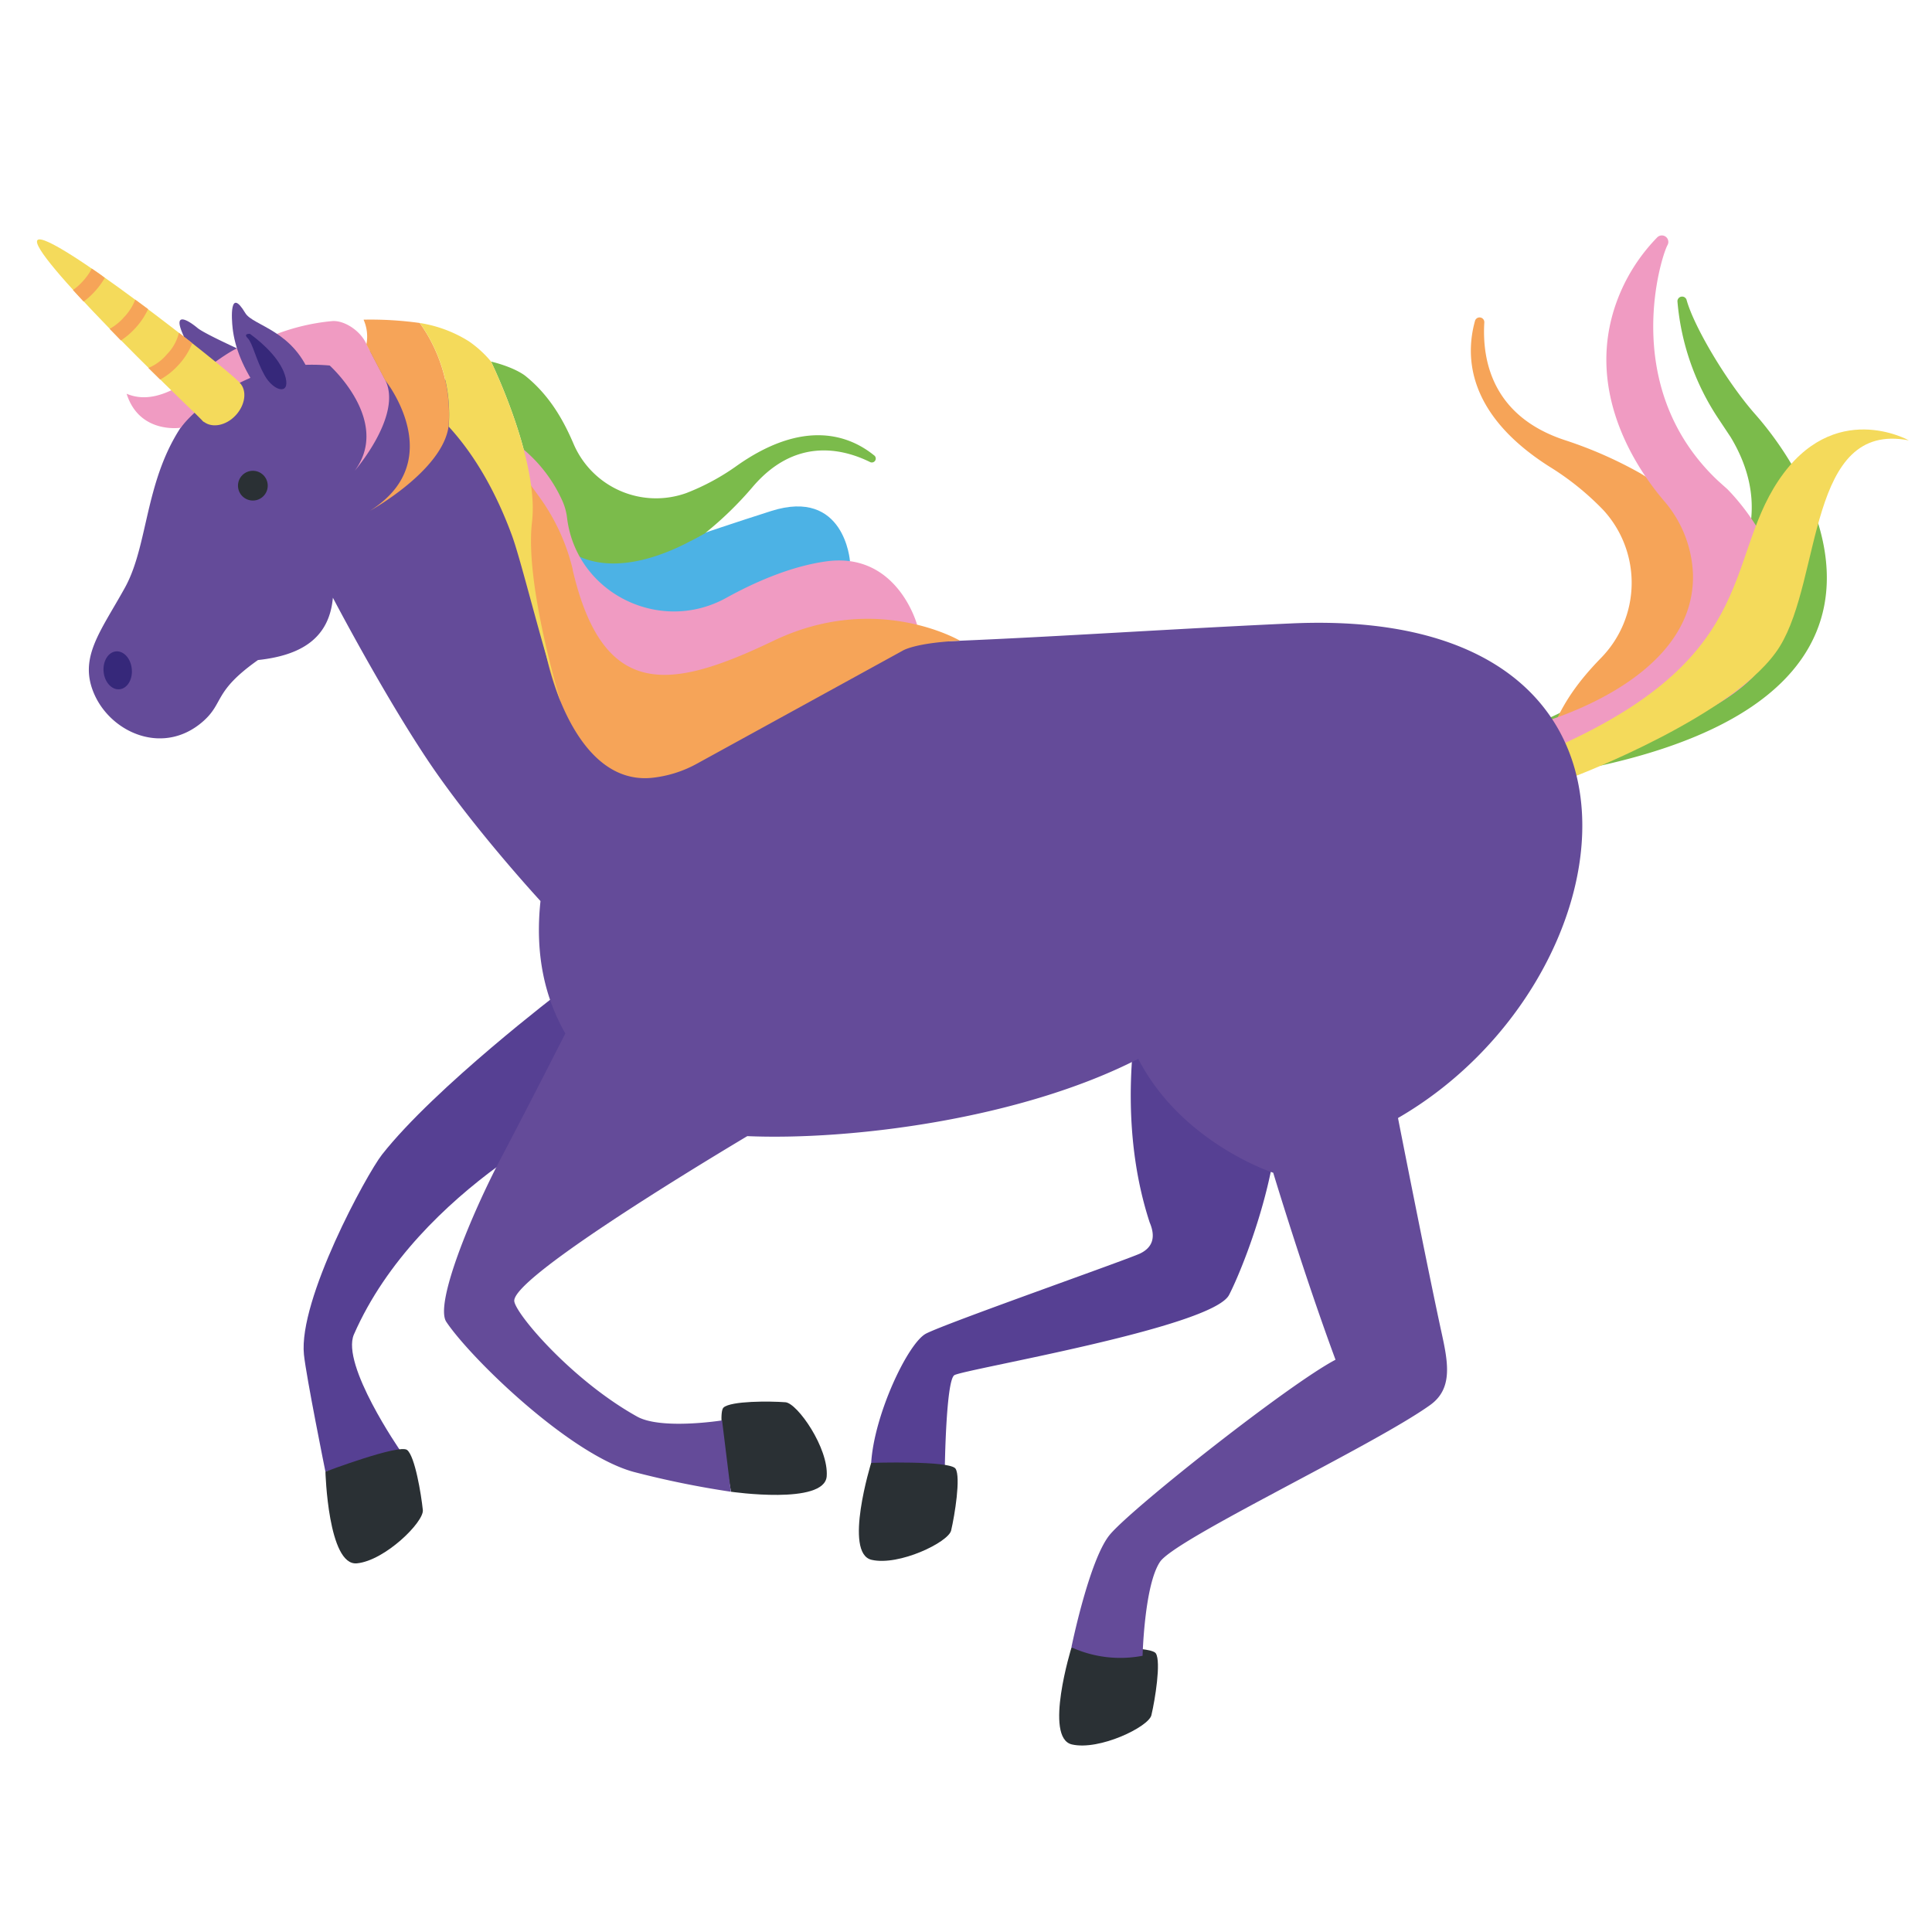 <svg xmlns="http://www.w3.org/2000/svg" width="200" height="200" viewBox="0 0 500 500"><title>2Artboard 1</title><path d="M396.11,187.91S474.32,157,447.9,113.14l-3.32-5a64.4,64.4,0,0,1-10.46-30.16,1.21,1.21,0,0,1,2.35-.42c1.91,7,10.47,21.36,17.72,29.58,19.95,22.62,46.31,78.52-55.53,93.87Z" fill="#7bbb4b"/><path d="M429.56,126.22l0,0-1.19-1-.05,0c-.36-.3-.71-.57-1-.83l-.06,0-.89-.68-.07-.06-.72-.53-.07,0-.54-.38-.06,0-.34-.24-.05,0-.14-.09h0A107.94,107.94,0,0,0,405,113.91c-18.9-6.21-21.45-20.81-20.86-30.46a1.23,1.23,0,0,0-2.41-.41c-2.56,9.2-2.09,24.17,19.27,37.73a71,71,0,0,1,14,11.3,27.82,27.82,0,0,1-.67,38.22c-5,5.14-10.85,12.15-13.67,21.79,0,0-1.24,3.78,0,11.58,0,0,16.41-18.61,32.78-27.34l.07.4c.45-.37.89-.74,1.31-1.12h0l1.09-1,.25-.23.93-.9.31-.31.82-.87c.11-.11.22-.23.32-.35.26-.28.5-.56.74-.84l.32-.37.66-.82q.17-.19.3-.39c.21-.27.41-.54.61-.82l.27-.38c.19-.28.37-.55.54-.82l.25-.38c.17-.27.33-.55.49-.82l.21-.37c.15-.28.31-.55.45-.83.06-.11.11-.23.17-.34.14-.29.28-.57.41-.85,0-.11.09-.21.13-.31.13-.29.26-.59.37-.88a2.09,2.09,0,0,0,.08-.23c.13-.32.25-.64.35-1h0a22.51,22.51,0,0,0,1-4.54h0C447.42,143.66,436.42,132.06,429.56,126.22Z" fill="#f6a458"/><path d="M447,126.55c-1.13-1-2.19-1.93-3.2-2.91h0C419.19,99.49,430,66.19,431.54,63.45a1.68,1.68,0,0,0-2.62-2.05,47.23,47.23,0,0,0-8.48,11.92C408,98.58,423.29,121,430.61,129.58a30.77,30.77,0,0,1,7.53,19.09c.63,28.69-42,39.15-42,39.15v9.26c31.39-4.83,48.75-13,57.7-22h0C470.65,155.36,453.73,133.37,447,126.55Z" fill="#f09bc2"/><path d="M407.35,201s42.43-16.05,53.3-33.76,7.12-58.38,33.35-53.27c0,0-19.44-11-33.75,10.42s-4.57,47-62.17,70.93Z" fill="#f4da5b"/><path d="M295.35,257.38s-7.37,29.82,2.19,59c1.7,4,.57,6.52-2.43,8s-50.38,18.09-55.48,20.77c-4.64,2.45-13.4,20.88-14.17,33.48a54.05,54.05,0,0,0,19.06,1.23s.3-22.46,2.44-23.95,66.71-12.29,71.12-20.78,18.9-45.6,9.53-62.07c-2.63-4.63-7.47-13.48-7.47-13.48Z" fill="#564093"/><path d="M225.46,378.59s-7.23,23.38.1,25.09c7.1,1.65,19.87-4.56,20.59-7.58.94-4,2.53-13.83,1.15-16S225.46,378.59,225.46,378.59Z" fill="#2a3034"/><path d="M153.86,286.71l-8.8-30.06s-32.45,24.69-46.2,42.16c-4,5.13-21.66,37.51-20.2,51.76.59,5.72,5.56,30.3,5.56,30.3l19.37-5.45s-15.4-22.24-12-30.06C108.35,307.09,153.86,286.71,153.86,286.71Z" fill="#564093"/><path d="M105.37,375.26c-2-1.63-21.15,5.61-21.15,5.61s.67,24.46,8.15,23.72c7.26-.71,17.36-10.7,17.06-13.79C109,386.69,107.39,376.89,105.37,375.26Z" fill="#2a3034"/><path d="M277.3,426.38s-7.23,23.37.1,25.08c7.09,1.65,19.87-4.55,20.58-7.57.95-4,2.54-13.83,1.15-16S277.3,426.38,277.3,426.38Z" fill="#2a3034"/><path d="M187.26,364.26c-1.95,1.71,1.93,21.8,1.93,21.8s24.21,3.51,24.76-4c.53-7.27-7.58-18.92-10.68-19.16C199.15,362.59,189.22,362.54,187.26,364.26Z" fill="#2a3034"/><circle cx="65.15" cy="124.5" r="4.09" fill="#2a3034"/><path d="M334.21,161.34c-40.32,1.83-84.54,5.13-111.44,5.13-42.87,0-61.22-16.75-77-30.79-1.73-1.54-3.38-3.09-5-4.64-12.59-29.64-38.9-49.73-69.42-36.39,0,0-17.78-7.71-20.25-9.78s-6.3-4.26-3.86,1.43c1.43,3.33,2.94,7.1,8.53,14.32-19.19,15.92-15.94,37.88-23.43,51.45-6.37,11.52-12.17,18.24-7.85,27.78,4.49,9.92,17.9,15.75,28.05,6.85,5.51-4.84,2.61-7.67,14.22-15.88,11.23-1.21,18.45-5.66,19.39-16.13,0,0,12.67,24.24,24.4,41.84s29.33,36.66,29.33,36.66c-1.54,14.4,1.41,25.52,6.43,34.27-4.52,8.88-10.83,21.2-16.62,32.2-7.69,14.61-17.28,37.81-14.18,42.44,6.26,9.36,31.89,34.32,48.53,38.84a240.18,240.18,0,0,0,25.1,5.12l-2.27-18.46s-15.75,2.5-22-1c-16.74-9.32-31.28-26.37-31.77-29.82-.82-5.71,45.06-33.64,60.3-42.75,26.58,1.14,70.63-4.34,101.18-20,11.24,21.81,34.93,29.48,34.93,29.48s7.81,25.9,16.12,48.39c-11.93,6.24-52.4,38.16-58.35,45.21-5.34,6.33-10,29.21-10,29.21a30.52,30.52,0,0,0,18.42,2.19s.46-18.33,4.52-24.32,55.14-30,69.89-40.56c5.78-4.13,4.74-10.59,3.08-18.21-3.77-17.25-11.39-56.08-11.39-56.08C422.19,254.45,437.58,156.65,334.21,161.34Z" fill="#644b99"/><circle cx="65.44" cy="125.69" r="3.85" fill="#2a3034"/><path d="M34.11,173.16c.25,2.71-1.19,5.05-3.2,5.23s-3.86-1.86-4.1-4.57,1.2-5.06,3.21-5.24S33.87,170.44,34.11,173.16Z" fill="#36287a"/><path d="M199.58,132.25c-19,6.06-32,10.81-32,10.81s-11,4.88-20-15.54L140,139.26l13.91,39.33,46.35-4.76,19.71-28.6S218.61,126.2,199.58,132.25Z" fill="#4cb2e5"/><path d="M101.3,100.71l0,0h0Z" fill="#238ccd"/><path d="M85.84,83.11a54.72,54.72,0,0,0-14.5,3.42c-2.08.23-5.21,1.22-10,3.6-8.17,4.05-18.49,16.05-28.57,11.77,3.31,10.51,14,8.8,14,8.8,5.6-7.46,17.86-13.83,26.62-15.79a52.6,52.6,0,0,1,12-.31l-.06,0s16,14.36,6.48,27.22c0,0,12.57-14.47,7.82-23.6l-4.77-9.13C93.21,85.4,88.85,82.78,85.84,83.11Z" fill="#f09bc2"/><path d="M108.63,83.59a91.18,91.18,0,0,0-14.54-.86,10.75,10.75,0,0,1,.74,6.39l4.77,9.13h0c0,.07.76,1,1.69,2.46l0,0h0c3.7,5.93,10.83,21.2-5.57,31.5,0,0,18.77-10.33,20.37-21.85A40.67,40.67,0,0,0,108.63,83.59Z" fill="#f6a458"/><path d="M136,97.36l0,.08Z" fill="#238ccd"/><path d="M136.05,97.5s0,0,0,0Z" fill="#238ccd"/><path d="M190.87,120.41a59.28,59.28,0,0,1-13.19,7.17,23.22,23.22,0,0,1-29.26-12.75c-2.36-5.5-5.89-12.26-12.42-17.52,0,0-2.52-2.16-8.92-3.74,0,0,9.1,18.61,10.59,34l-.34-.08q.21.7.45,1.38h0c.13.4.27.78.41,1.16a2,2,0,0,0,.1.26c.13.35.26.68.4,1,0,.11.09.23.14.34.13.31.26.61.4.91l.16.36q.21.44.42.84c.06.12.12.25.18.36.14.27.28.53.43.78s.13.24.2.36l.43.72.21.34.46.68.22.31c.15.22.31.43.47.64a3,3,0,0,0,.22.28c.16.21.32.41.49.61l.21.24c.18.2.35.4.53.59l.19.2c.19.19.37.39.56.57l.15.13c.21.2.42.4.63.58h0a18.88,18.88,0,0,0,3.18,2.23h0c9.8,5.44,22.26.68,29-2.74h0l1.14-.6.05,0,1-.54.06,0,.81-.46.06,0,.64-.39.06,0,.47-.29.05,0c.13-.07.22-.14.29-.18l.05,0,.11-.08h0a90.8,90.8,0,0,0,12.56-12.22c10.84-12.58,22.91-9.87,30.16-6.33a1,1,0,0,0,1.09-1.72C219.86,112.72,208.17,108.29,190.87,120.41Z" fill="#7bbb4b"/><polygon points="437.24 118.9 437.24 118.9 437.24 118.9 437.24 118.9" fill="#f09bc2"/><path d="M213.85,145.28c-9.43,1.3-18.9,5.58-25.88,9.44-17.18,9.5-38.74-1.17-41.2-20.57h0a15.14,15.14,0,0,0-1.14-4.33A37.37,37.37,0,0,0,136,116.74c-8-7-1.45,11.39-1.45,11.39l10.77,18.45-.94,11.07,14.91,29.18,31.57-1.9,46.48-23.25S232.25,142.75,213.85,145.28Z" fill="#f09bc2"/><path d="M200.21,165.82c-26.64,12.77-44.06,15.55-52-18.32l0-.19a53,53,0,0,0-8.74-18.85l-3.91-5.38L133,136.64l8.4,33.11a70.18,70.18,0,0,0,3.71,11.89c3.88,9.39,11.16,20.77,23.42,19.68a30.71,30.71,0,0,0,12-3.77l53-29.11s3-2.07,14.93-2.62C248.45,165.82,226.86,153.06,200.21,165.82Z" fill="#f6a458"/><path d="M121.36,88.34a33.51,33.51,0,0,0-12.73-4.75,40.67,40.67,0,0,1,7.49,26.81c7.2,7.84,12.57,17.82,16.38,28.2,2.52,6.87,8,29.85,12.62,43.17,0,0-9.36-30.57-7.44-46.6a34.22,34.22,0,0,0,.1-6.27q-.24-.68-.45-1.38.21.7.45,1.38c-1.08-15.65-10.7-35.33-10.7-35.33A28.48,28.48,0,0,0,121.36,88.34Z" fill="#f4da5b"/><path d="M63.47,81c2,3.4,12.82,4.39,17.23,17.15s-8.83,10-13.17,3.84c-4.84-6.81-6.78-12.3-7.32-17C59.93,82.56,59.35,74.12,63.47,81Z" fill="#644b99"/><path d="M64.7,86.41c3.66,2.67,8.21,6.92,9.25,11.43s-3.19,3.35-5.45-.66-3.09-8.34-4.38-9.64S64.7,86.41,64.7,86.41Z" fill="#36287a"/><path d="M62.07,99.09h0l0,0L62,99s0-.08-.06-.11l-.12-.08C57.49,94.4,12.9,59.46,9.74,62.1s38,42.3,40.62,44.74l0,0,2,2s0,.08.06.11l.16.11.18.17,0-.06c2.16,1.66,5.74,1,8.23-1.68S64,101.11,62.07,99.09Z" fill="#f4da5b"/><path d="M27.07,72a.3.3,0,0,1,0-.1C26,71,24.83,70.25,23.74,69.5c-.08.15-.12.27-.21.43a15.88,15.88,0,0,1-2,2.75,15.51,15.51,0,0,1-2.41,2.21l-.24.16,2.77,3A20.76,20.76,0,0,0,27.07,72Z" fill="#f6a458"/><path d="M35.21,84.71A19,19,0,0,0,38.33,80L35,77.54A13.43,13.43,0,0,1,32.18,82a13.9,13.9,0,0,1-3.81,3.11c1,1,1.94,2,2.92,3A19.31,19.31,0,0,0,35.21,84.71Z" fill="#f6a458"/><path d="M46.26,94.38a18.08,18.08,0,0,0,3.5-5.55L46.3,86.12a11.82,11.82,0,0,1-3.08,5.55,12.62,12.62,0,0,1-4.81,3.56l3.05,3A18.52,18.52,0,0,0,46.26,94.38Z" fill="#f6a458"/></svg>
